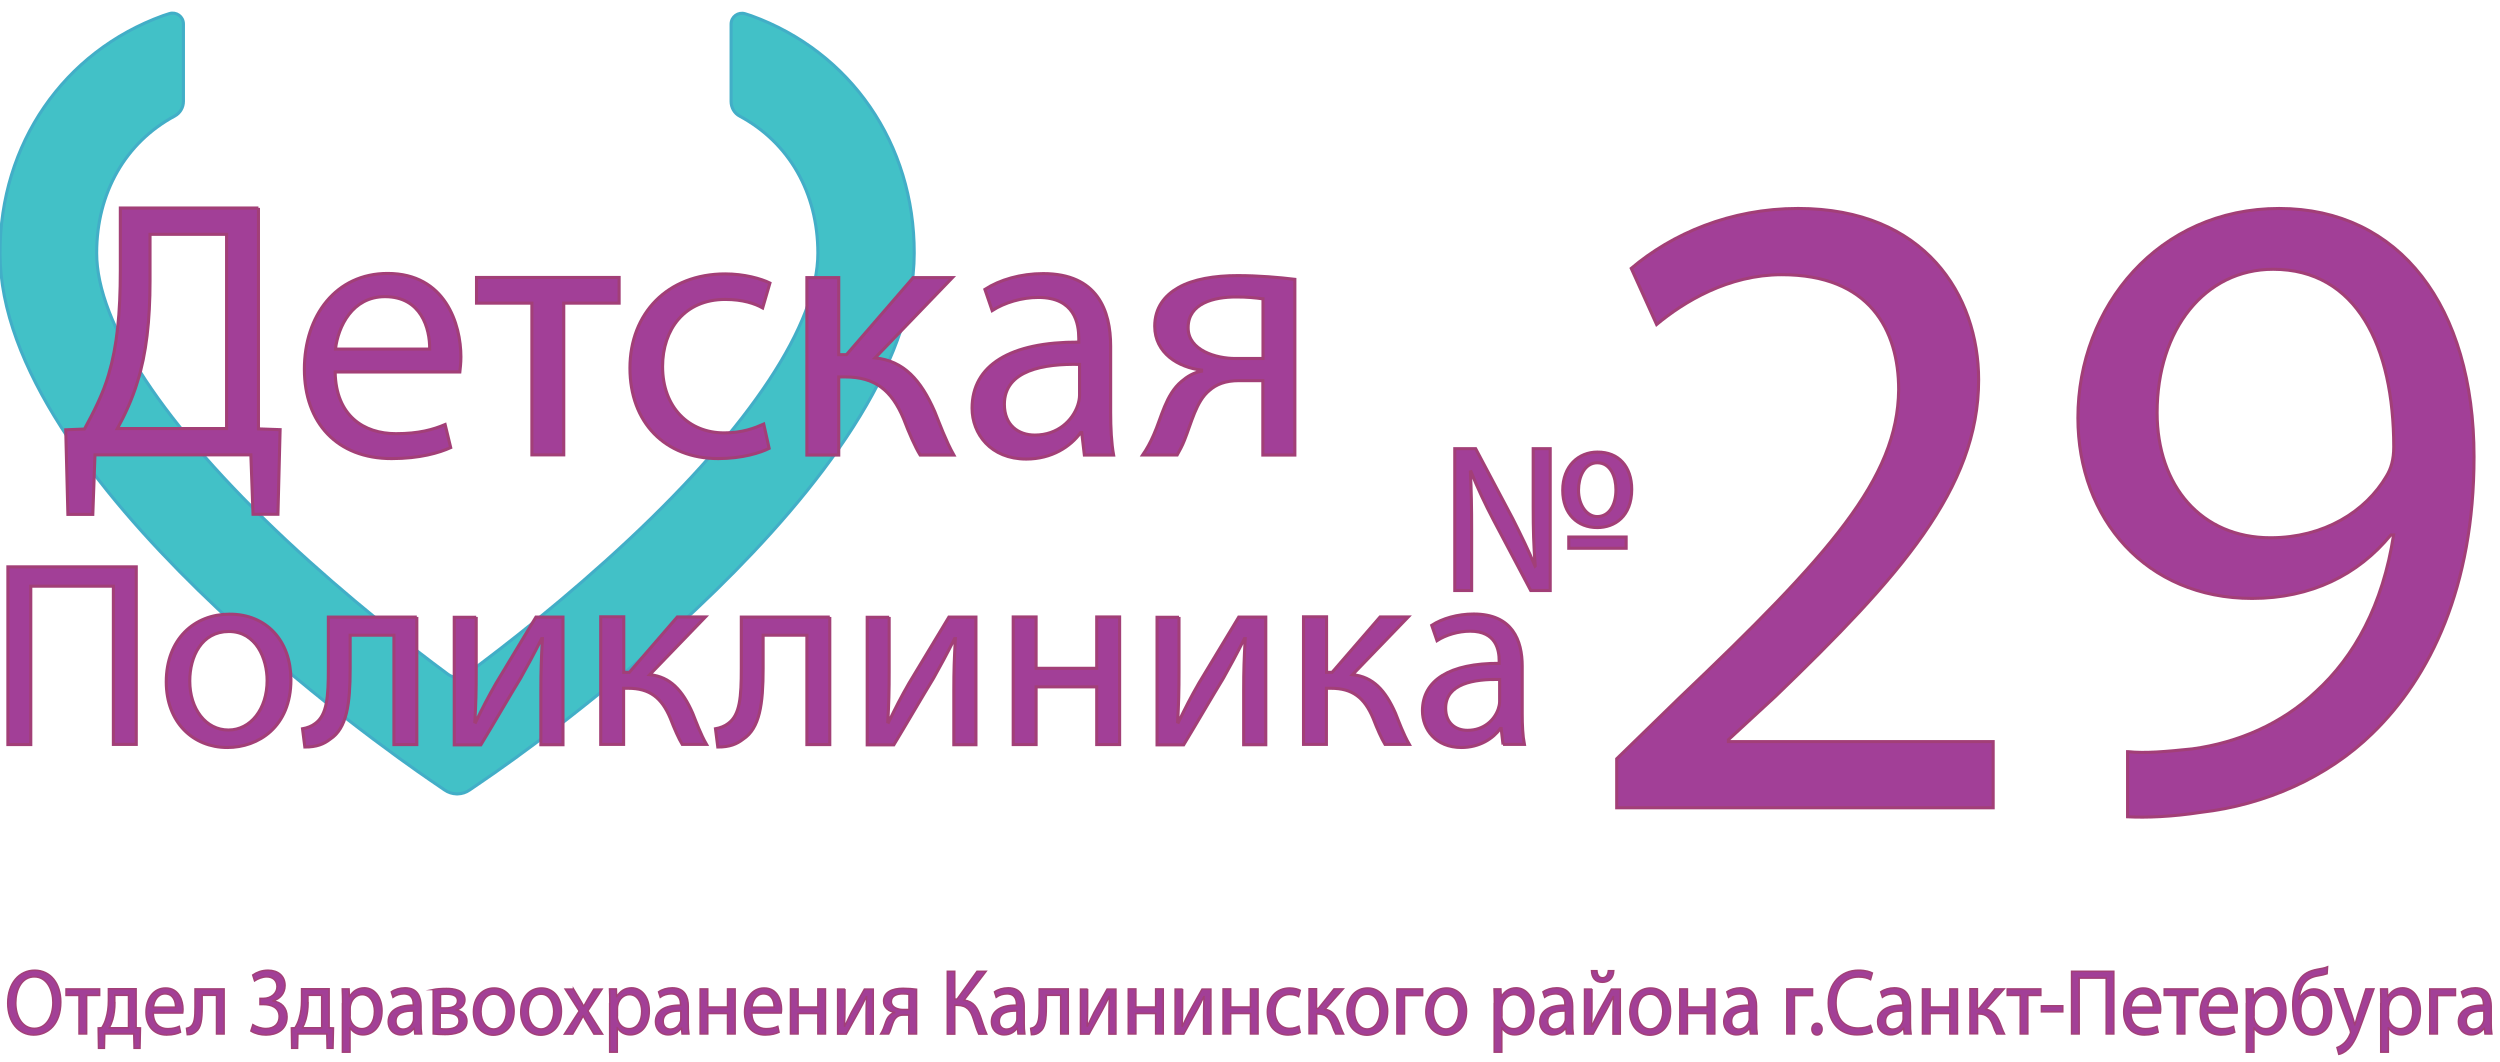 <?xml version="1.0" encoding="utf-8"?>
<!-- Generator: Adobe Illustrator 24.1.2, SVG Export Plug-In . SVG Version: 6.00 Build 0)  -->
<svg version="1.1" id="Слой_1" xmlns="http://www.w3.org/2000/svg" xmlns:xlink="http://www.w3.org/1999/xlink" x="0px" y="0px"
	 viewBox="0 0 1616.4 686.5" style="enable-background:new 0 0 1616.4 686.5;" xml:space="preserve">
<style type="text/css">
	.st0{fill:#42C1C7;stroke:#42AEC7;stroke-width:2;stroke-miterlimit:10;}
	.st1{fill:#A23F97;stroke:#A23F77;stroke-width:2;stroke-miterlimit:10;}
	.st2{fill:#42C1C7;stroke:#E90027;stroke-miterlimit:10;}
	.st3{fill:#A23F97;stroke:#A23F77;stroke-miterlimit:10;}
</style>
<path class="st0" d="M287.5,510.8c2.3,1.6,5,2.4,7.6,2.5h0.9c2.7-0.1,5.3-0.9,7.6-2.5l9.5-6.5c28.5-19.4,278-193.9,278-340.7
	C591.2,93,550,33.5,485.8,10.2c-0.6-0.2-2.2-0.7-4-1.3c-4.5-1.4-9.1,1.9-9.1,6.7v50c0,3.9,2.1,7.7,5.6,9.5
	c31.8,17.1,50.5,49.5,50.5,88.6c0,45.7-43.4,111.5-122.3,185.3c-40.3,37.7-80.4,68.9-104.9,87c-3.6,2.6-8.4,2.6-11.9,0
	c-24.5-18.1-64.6-49.3-104.9-87C105.9,275.1,62.5,209.3,62.5,163.6c0-39,18.7-71.5,50.5-88.6c3.5-1.9,5.6-5.6,5.6-9.5v-50
	c0-4.8-4.6-8.1-9.1-6.7c-1.8,0.6-3.4,1.1-4,1.3C41.2,33.4,0,93,0,163.6c0,146.8,249.6,321.3,278,340.7L287.5,510.8L287.5,510.8z"/>
<g>
	<path class="st1" d="M167.1,134.4v142.9l14,0.5l-1.4,54.7h-16.1l-1.4-38.4H61.4L60,332.6H43.9l-1.4-54.7l12.1-0.5
		c5.9-10.9,11.9-22.5,15.6-35.1c5.5-18.5,7.6-39.8,7.6-67.3v-40.5H167.1z M97,181.6c0,25.6-2.4,47.2-8.1,65.2
		c-3.3,11.1-8.3,21.8-13,30.3h70.6V151.5H97V181.6z"/>
	<path class="st1" d="M216.7,240.6c0.5,28.2,18.5,39.8,39.3,39.8c14.9,0,23.9-2.6,31.8-5.9l3.6,14.9c-7.3,3.3-19.9,7.1-38.2,7.1
		c-35.3,0-56.4-23.2-56.4-57.8c0-34.6,20.4-61.9,53.8-61.9c37.4,0,47.4,32.9,47.4,54c0,4.3-0.5,7.6-0.7,9.7H216.7z M277.8,225.7
		c0.2-13.3-5.5-33.9-28.9-33.9c-21.1,0-30.3,19.4-32,33.9H277.8z"/>
	<path class="st1" d="M400.3,179.5V196h-35.8v98.1h-20.6V196h-35.8v-16.6H400.3z"/>
	<path class="st1" d="M497.3,289.9c-5.5,2.8-17.5,6.6-32.9,6.6c-34.6,0-57.1-23.5-57.1-58.5c0-35.3,24.2-60.9,61.6-60.9
		c12.3,0,23.2,3.1,28.9,5.9l-4.7,16.1c-5-2.8-12.8-5.5-24.2-5.5c-26.3,0-40.5,19.4-40.5,43.4c0,26.5,17.1,42.9,39.8,42.9
		c11.8,0,19.7-3.1,25.6-5.7L497.3,289.9z"/>
	<path class="st1" d="M542.3,179.5v49.8h5l43.1-49.8h25.4l-50,51.9c18.5,1.9,29.6,14.2,38.6,34.8c3.1,7.6,7.1,18.7,12.3,28h-21.8
		c-3.1-5-7.1-14-10.7-23.5c-7.8-18.5-18.5-27-37.9-27h-4v50.5h-20.6V179.5H542.3z"/>
	<path class="st1" d="M701.1,294.2l-1.7-14.5h-0.7c-6.4,9-18.7,17.1-35.1,17.1c-23.2,0-35.1-16.4-35.1-32.9
		c0-27.7,24.6-42.9,69-42.7v-2.4c0-9.5-2.6-26.5-26.1-26.5c-10.7,0-21.8,3.3-29.9,8.5l-4.7-13.7c9.5-6.2,23.2-10.2,37.7-10.2
		c35.1,0,43.6,23.9,43.6,46.9v42.9c0,10,0.5,19.7,1.9,27.5H701.1z M698,235.6c-22.8-0.5-48.6,3.6-48.6,25.8c0,13.5,9,19.9,19.7,19.9
		c14.9,0,24.4-9.5,27.7-19.2c0.7-2.1,1.2-4.5,1.2-6.6V235.6z"/>
	<path class="st1" d="M837.1,294.2h-20.6v-48.1h-15.4c-8.8,0-14.7,2.4-19.2,6.4c-8.5,6.9-11.6,21.1-16.1,32.2
		c-1.4,3.6-3.1,6.6-4.7,9.5h-22.3c2.6-3.8,5-8.1,7.1-13c5-11.1,7.8-26.1,18-34.6c3.6-3.1,7.8-5.7,13-6.6v-0.7
		c-14.9-1.7-30.3-10.9-30.3-28.4c0-11.9,6.4-19.9,15.2-24.9c9.5-5.5,23.5-7.8,38.4-7.8c13.7,0,27,1.2,37,2.4V294.2z M816.5,193.2
		c-5.2-0.7-10-1.2-17.3-1.2c-14.2,0-31,4-31,19.9c0,14.7,18.2,19.9,30.6,19.9c8.5,0,13,0,17.8,0V193.2z"/>
</g>
<g>
	<path class="st1" d="M88.1,366.5v114.8H73.3V379H19.9v102.4H5.1V366.5H88.1z"/>
	<path class="st1" d="M188.1,439.5c0,30.5-21.1,43.8-41.1,43.8c-22.3,0-39.5-16.4-39.5-42.4c0-27.6,18.1-43.8,40.9-43.8
		C172.1,397,188.1,414.2,188.1,439.5z M122.7,440.3c0,18.1,10.4,31.7,25,31.7c14.3,0,25-13.5,25-32c0-14-7-31.7-24.7-31.7
		C130.3,408.3,122.7,424.6,122.7,440.3z"/>
	<path class="st1" d="M269.5,398.9v82.5h-14.8v-70.7h-28.3v21.5c0,23.2-2.2,38.7-12.9,45.7c-4.1,3.2-8.7,5.1-16.4,5.1l-1.5-11.8
		c2.9-0.5,6.1-1.7,8.2-3.4c7.7-5.6,8.5-17.2,8.5-35.6v-33.2H269.5z"/>
	<path class="st1" d="M307.9,398.9v34.8c0,13.1-0.2,21.3-0.9,33.1l0.5,0.2c4.9-10.1,7.8-15.8,13.3-25.4l25.7-42.6h17.5v82.5h-14.3
		v-34.9c0-13.5,0.3-20.4,1-33.7h-0.5c-5.3,10.6-8.9,17.2-13.6,25.6c-7.8,12.8-16.9,28.6-25.7,43.1h-17.2v-82.5H307.9z"/>
	<path class="st1" d="M403.3,398.9v35.8h3.6l31-35.8h18.2l-36,37.3c13.3,1.4,21.3,10.2,27.8,25c2.2,5.5,5.1,13.5,8.9,20.1h-15.7
		c-2.2-3.6-5.1-10.1-7.7-16.9c-5.6-13.3-13.3-19.4-27.3-19.4h-2.9v36.3h-14.8v-82.5H403.3z"/>
	<path class="st1" d="M536.5,398.9v82.5h-14.8v-70.7h-28.3v21.5c0,23.2-2.2,38.7-12.9,45.7c-4.1,3.2-8.7,5.1-16.4,5.1l-1.5-11.8
		c2.9-0.5,6.1-1.7,8.2-3.4c7.7-5.6,8.5-17.2,8.5-35.6v-33.2H536.5z"/>
	<path class="st1" d="M574.9,398.9v34.8c0,13.1-0.2,21.3-0.9,33.1l0.5,0.2c4.9-10.1,7.8-15.8,13.3-25.4l25.7-42.6h17.5v82.5h-14.3
		v-34.9c0-13.5,0.3-20.4,1-33.7h-0.5c-5.3,10.6-8.9,17.2-13.6,25.6c-7.8,12.8-16.9,28.6-25.7,43.1h-17.2v-82.5H574.9z"/>
	<path class="st1" d="M669.9,398.9v33.2h39.2v-33.2h14.8v82.5h-14.8v-37.3h-39.2v37.3h-14.8v-82.5H669.9z"/>
	<path class="st1" d="M762.3,398.9v34.8c0,13.1-0.2,21.3-0.9,33.1l0.5,0.2c4.9-10.1,7.8-15.8,13.3-25.4l25.7-42.6h17.5v82.5h-14.3
		v-34.9c0-13.5,0.3-20.4,1-33.7h-0.5c-5.3,10.6-8.9,17.2-13.6,25.6c-7.8,12.8-16.9,28.6-25.7,43.1h-17.2v-82.5H762.3z"/>
	<path class="st1" d="M857.7,398.9v35.8h3.6l31-35.8h18.2l-36,37.3c13.3,1.4,21.3,10.2,27.8,25c2.2,5.5,5.1,13.5,8.9,20.1h-15.7
		c-2.2-3.6-5.1-10.1-7.7-16.9c-5.6-13.3-13.3-19.4-27.3-19.4h-2.9v36.3h-14.8v-82.5H857.7z"/>
	<path class="st1" d="M971.8,481.4l-1.2-10.4h-0.5c-4.6,6.5-13.5,12.3-25.2,12.3c-16.7,0-25.2-11.8-25.2-23.7
		c0-19.9,17.7-30.8,49.6-30.7v-1.7c0-6.8-1.9-19.1-18.7-19.1c-7.7,0-15.7,2.4-21.5,6.1l-3.4-9.9c6.8-4.4,16.7-7.3,27.1-7.3
		c25.2,0,31.4,17.2,31.4,33.7v30.8c0,7.2,0.3,14.1,1.4,19.8H971.8z M969.6,439.3c-16.4-0.3-34.9,2.6-34.9,18.6
		c0,9.7,6.5,14.3,14.1,14.3c10.7,0,17.5-6.8,19.9-13.8c0.5-1.5,0.9-3.2,0.9-4.8V439.3z"/>
</g>
<g>
	<path class="st1" d="M1045.3,522.3v-31.7l40.4-39.3c97.3-92.6,141.3-141.9,141.9-199.3c0-38.7-18.8-74.4-75.6-74.4
		c-34.6,0-63.3,17.6-80.9,32.2l-16.4-36.3c26.4-22.3,63.9-38.7,107.9-38.7c82.1,0,116.7,56.3,116.7,110.8
		c0,70.3-51,127.2-131.3,204.6l-30.5,28.1v1.2h171.2v42.8H1045.3z"/>
	<path class="st1" d="M1375.9,486c11.1,1.2,24,0,41.6-1.8c29.9-4.1,58-16.4,79.7-36.9c25.2-22.9,43.4-56.3,50.4-101.4h-1.8
		c-21.1,25.8-51.6,41-89.7,41c-68.6,0-112.6-51.6-112.6-116.7c0-72.1,52.2-135.4,130.1-135.4s126,63.3,126,160.6
		c0,83.8-28.1,142.4-65.7,178.8c-29.3,28.7-69.8,46.3-110.8,51c-18.8,2.9-35.2,3.5-47.5,2.9V486z M1394.7,266.8
		c0,47.5,28.7,80.9,73.3,80.9c34.6,0,61.6-17,75-39.9c2.9-4.7,4.7-10.6,4.7-18.8c0-65.1-24-114.9-78-114.9
		C1425.8,174.1,1394.7,212.8,1394.7,266.8z"/>
</g>
<path class="st2" d="M693.9-95.8"/>
<g>
	<path class="st3" d="M39.3,647.9c0,13.9-7.9,21.3-17.5,21.3C12,669.2,5,660.9,5,648.6c0-12.9,7.4-21.3,17.5-21.3
		C32.7,627.4,39.3,635.8,39.3,647.9z M10.2,648.5c0,8.7,4.3,16.4,12,16.4c7.7,0,12-7.6,12-16.8c0-8.1-3.9-16.5-12-16.5
		C14.2,631.6,10.2,639.6,10.2,648.5z"/>
	<path class="st3" d="M64.4,639.4v4.2H56v24.9h-4.9v-24.9h-8.4v-4.2H64.4z"/>
	<path class="st3" d="M88,639.4v25.1l2.8,0.1l-0.3,13.2h-3.8l-0.2-9.3H67.7l-0.2,9.3h-3.8l-0.2-13.2l2.3-0.1c1.2-1.9,2.1-3.8,2.7-6
		c1.1-3.6,1.6-7.5,1.6-11.6v-7.6H88z M74.3,648.3c0,3.8-0.5,7.6-1.4,10.8c-0.6,2-1.3,3.8-2.2,5.4h12.4v-21h-8.9V648.3z"/>
	<path class="st3" d="M99.1,655c0.1,7.2,4.3,10.1,9.3,10.1c3.5,0,5.6-0.7,7.5-1.5l0.8,3.8c-1.7,0.8-4.7,1.8-9,1.8
		c-8.3,0-13.3-5.9-13.3-14.7s4.8-15.7,12.7-15.7c8.8,0,11.2,8.4,11.2,13.7c0,1.1-0.1,1.9-0.2,2.5H99.1z M113.5,651.2
		c0.1-3.4-1.3-8.6-6.8-8.6c-5,0-7.1,4.9-7.5,8.6H113.5z"/>
	<path class="st3" d="M144.9,639.4v29.1H140v-25h-9.3v7.6c0,8.2-0.7,13.6-4.2,16.1c-1.3,1.1-2.8,1.8-5.4,1.8l-0.5-4.1
		c0.9-0.2,2-0.6,2.7-1.2c2.5-2,2.8-6.1,2.8-12.6v-11.7H144.9z"/>
	<path class="st3" d="M163.4,630.4c2.6-1.8,5.9-3.1,9.9-3.1c6.5,0,11,3.7,11,9.9c0,5-3.3,8.8-7.8,9.9v0.1c5.3,0.6,9.1,4.3,9.1,10.2
		c0,8.4-6.7,11.8-13.6,11.8c-3.4,0-7-0.8-9.8-2.6l1.3-4.1c2,1.3,5.4,2.5,8.4,2.5c5.6,0,8.6-3.2,8.6-7.7c0-6.1-5.4-7.8-10.2-7.8h-2.2
		v-4h2.2c5,0,8.8-3.3,8.8-7.5c0-4.1-2.7-6.4-6.7-6.4c-2.8,0-5.8,1.3-7.8,2.6L163.4,630.4z"/>
	<path class="st3" d="M212.8,639.4v25.1l2.8,0.1l-0.3,13.2h-3.8l-0.2-9.3h-18.7l-0.2,9.3h-3.8l-0.2-13.2l2.3-0.1
		c1.2-1.9,2.1-3.8,2.7-6c1.1-3.6,1.6-7.5,1.6-11.6v-7.6H212.8z M199.2,648.3c0,3.8-0.5,7.6-1.4,10.8c-0.6,2-1.3,3.8-2.2,5.4H208v-21
		h-8.9V648.3z"/>
	<path class="st3" d="M221.5,648.9c0-3.7-0.1-6.7-0.2-9.5h4.4l0.2,5h0.1c2-3.5,5.2-5.7,9.6-5.7c6.5,0,11.4,6,11.4,14.8
		c0,10.5-5.9,15.6-12.3,15.6c-3.6,0-6.7-1.7-8.3-4.6h-0.1v15.8h-4.9V648.9z M226.3,656.7c0,0.8,0.1,1.5,0.2,2.2
		c0.9,3.7,3.8,6.2,7.4,6.2c5.2,0,8.2-4.6,8.2-11.2c0-5.8-2.8-10.8-8-10.8c-3.3,0-6.5,2.6-7.4,6.6c-0.2,0.7-0.3,1.4-0.3,2.2V656.7z"
		/>
	<path class="st3" d="M268.2,668.5l-0.4-3.7h-0.2c-1.5,2.3-4.4,4.3-8.3,4.3c-5.5,0-8.3-4.1-8.3-8.4c0-7,5.8-10.9,16.2-10.8v-0.6
		c0-2.4-0.6-6.7-6.1-6.7c-2.5,0-5.1,0.8-7,2.2l-1.1-3.5c2.2-1.6,5.5-2.6,8.9-2.6c8.3,0,10.3,6.1,10.3,11.9v10.9c0,2.5,0.1,5,0.4,7
		H268.2z M267.4,653.7c-5.4-0.1-11.4,0.9-11.4,6.6c0,3.4,2.1,5.1,4.6,5.1c3.5,0,5.7-2.4,6.5-4.9c0.2-0.5,0.3-1.1,0.3-1.7V653.7z"/>
	<path class="st3" d="M280,639.8c1.9-0.4,5.4-0.7,8.6-0.7c4.5,0,12,0.8,12,7.3c0,3.6-2.6,5.8-5.6,6.6v0.1c4,0.6,6.9,3,6.9,7.2
		c0,7.6-8.9,8.6-14.2,8.6c-3,0-6.1-0.2-7.6-0.4V639.8z M284.6,665.1c1.4,0.2,2.4,0.2,4,0.2c3.3,0,8.2-0.8,8.2-5.1s-3.9-5.1-8.6-5.1
		h-3.6V665.1z M284.7,651.7h3.7c3.6,0,7.4-1.1,7.4-4.6c0-2.9-2.3-4.3-7.2-4.3c-1.6,0-2.6,0.1-3.8,0.2V651.7z"/>
	<path class="st3" d="M332.4,653.8c0,10.8-6.9,15.5-13.4,15.5c-7.3,0-12.9-5.8-12.9-15c0-9.7,5.9-15.5,13.4-15.5
		C327.2,638.8,332.4,644.9,332.4,653.8z M311,654.1c0,6.4,3.4,11.2,8.2,11.2c4.7,0,8.2-4.8,8.2-11.3c0-4.9-2.3-11.2-8.1-11.2
		C313.5,642.8,311,648.5,311,654.1z"/>
	<path class="st3" d="M363,653.8c0,10.8-6.9,15.5-13.4,15.5c-7.3,0-12.9-5.8-12.9-15c0-9.7,5.9-15.5,13.4-15.5
		C357.8,638.8,363,644.9,363,653.8z M341.6,654.1c0,6.4,3.4,11.2,8.2,11.2c4.7,0,8.2-4.8,8.2-11.3c0-4.9-2.3-11.2-8.1-11.2
		C344.1,642.8,341.6,648.5,341.6,654.1z"/>
	<path class="st3" d="M370.8,639.4l3.8,6.3c1,1.6,1.8,3.1,2.7,4.8h0.2c0.9-1.7,1.8-3.2,2.7-4.8l3.8-6.2h5.3l-9.2,14.1l9.5,15H384
		l-4-6.6c-1.1-1.7-2-3.3-2.9-5.1H377c-0.9,1.7-1.8,3.3-2.8,5.1l-3.9,6.6h-5.4l9.6-14.9l-9.1-14.2H370.8z"/>
	<path class="st3" d="M394.3,648.9c0-3.7-0.1-6.7-0.2-9.5h4.4l0.2,5h0.1c2-3.5,5.2-5.7,9.6-5.7c6.5,0,11.4,6,11.4,14.8
		c0,10.5-5.9,15.6-12.3,15.6c-3.6,0-6.7-1.7-8.3-4.6h-0.1v15.8h-4.9V648.9z M399.1,656.7c0,0.8,0.1,1.5,0.2,2.2
		c0.9,3.7,3.8,6.2,7.4,6.2c5.2,0,8.2-4.6,8.2-11.2c0-5.8-2.8-10.8-8-10.8c-3.3,0-6.5,2.6-7.4,6.6c-0.2,0.7-0.3,1.4-0.3,2.2V656.7z"
		/>
	<path class="st3" d="M441,668.5l-0.4-3.7h-0.2c-1.5,2.3-4.4,4.3-8.3,4.3c-5.5,0-8.3-4.1-8.3-8.4c0-7,5.8-10.9,16.2-10.8v-0.6
		c0-2.4-0.6-6.7-6.1-6.7c-2.5,0-5.1,0.8-7,2.2l-1.1-3.5c2.2-1.6,5.5-2.6,8.9-2.6c8.3,0,10.3,6.1,10.3,11.9v10.9c0,2.5,0.1,5,0.4,7
		H441z M440.2,653.7c-5.4-0.1-11.4,0.9-11.4,6.6c0,3.4,2.1,5.1,4.6,5.1c3.5,0,5.7-2.4,6.5-4.9c0.2-0.5,0.3-1.1,0.3-1.7V653.7z"/>
	<path class="st3" d="M457.6,639.4v11.7h12.8v-11.7h4.9v29.1h-4.9v-13.2h-12.8v13.2h-4.9v-29.1H457.6z"/>
	<path class="st3" d="M486.1,655c0.1,7.2,4.3,10.1,9.3,10.1c3.5,0,5.6-0.7,7.5-1.5l0.8,3.8c-1.7,0.8-4.7,1.8-9,1.8
		c-8.3,0-13.3-5.9-13.3-14.7s4.8-15.7,12.7-15.7c8.8,0,11.2,8.4,11.2,13.7c0,1.1-0.1,1.9-0.2,2.5H486.1z M500.5,651.2
		c0.1-3.4-1.3-8.6-6.8-8.6c-5,0-7.1,4.9-7.5,8.6H500.5z"/>
	<path class="st3" d="M516,639.4v11.7h12.8v-11.7h4.9v29.1h-4.9v-13.2H516v13.2h-4.9v-29.1H516z"/>
	<path class="st3" d="M546.3,639.4v12.3c0,4.6-0.1,7.5-0.3,11.7l0.2,0.1c1.6-3.5,2.6-5.6,4.3-9l8.4-15h5.7v29.1H560v-12.3
		c0-4.8,0.1-7.2,0.3-11.9h-0.2c-1.7,3.7-2.9,6.1-4.5,9c-2.6,4.5-5.5,10.1-8.4,15.2h-5.6v-29.1H546.3z"/>
	<path class="st3" d="M592.5,668.5h-4.9v-12.2h-3.6c-2.1,0-3.5,0.6-4.5,1.6c-2,1.7-2.7,5.4-3.8,8.2c-0.3,0.9-0.7,1.7-1.1,2.4h-5.2
		c0.6-1,1.2-2,1.7-3.3c1.2-2.8,1.8-6.6,4.2-8.8c0.8-0.8,1.8-1.4,3.1-1.7v-0.2c-3.5-0.4-7.1-2.8-7.1-7.2c0-3,1.5-5.1,3.6-6.3
		c2.2-1.4,5.5-2,9-2c3.2,0,6.4,0.3,8.7,0.6V668.5z M587.7,642.9c-1.2-0.2-2.3-0.3-4.1-0.3c-3.3,0-7.3,1-7.3,5c0,3.7,4.3,5.1,7.2,5.1
		c2,0,3.1,0,4.2,0V642.9z"/>
	<path class="st3" d="M617.3,628v18h1.5l12.9-18h5.9l-14.2,18.6c6.2,0.9,8.6,5,10.5,10.5c1.4,4.1,2.5,7.9,4.1,11.5h-5.2
		c-1.3-2.8-2.4-6.4-3.4-9.6c-1.7-5.4-4.1-9-10.5-9h-1.6v18.6h-4.8V628H617.3z"/>
	<path class="st3" d="M658.2,668.5l-0.4-3.7h-0.2c-1.5,2.3-4.4,4.3-8.3,4.3c-5.5,0-8.3-4.1-8.3-8.4c0-7,5.8-10.9,16.2-10.8v-0.6
		c0-2.4-0.6-6.7-6.1-6.7c-2.5,0-5.1,0.8-7,2.2l-1.1-3.5c2.2-1.6,5.5-2.6,8.9-2.6c8.3,0,10.3,6.1,10.3,11.9v10.9c0,2.5,0.1,5,0.4,7
		H658.2z M657.5,653.7c-5.4-0.1-11.4,0.9-11.4,6.6c0,3.4,2.1,5.1,4.6,5.1c3.5,0,5.7-2.4,6.5-4.9c0.2-0.5,0.3-1.1,0.3-1.7V653.7z"/>
	<path class="st3" d="M690.7,639.4v29.1h-4.9v-25h-9.3v7.6c0,8.2-0.7,13.6-4.2,16.1c-1.3,1.1-2.8,1.8-5.4,1.8l-0.5-4.1
		c0.9-0.2,2-0.6,2.7-1.2c2.5-2,2.8-6.1,2.8-12.6v-11.7H690.7z"/>
	<path class="st3" d="M703.2,639.4v12.3c0,4.6-0.1,7.5-0.3,11.7l0.2,0.1c1.6-3.5,2.6-5.6,4.3-9l8.4-15h5.7v29.1H717v-12.3
		c0-4.8,0.1-7.2,0.3-11.9h-0.2c-1.7,3.7-2.9,6.1-4.5,9c-2.6,4.5-5.5,10.1-8.4,15.2h-5.6v-29.1H703.2z"/>
	<path class="st3" d="M734.4,639.4v11.7h12.8v-11.7h4.9v29.1h-4.9v-13.2h-12.8v13.2h-4.9v-29.1H734.4z"/>
	<path class="st3" d="M764.6,639.4v12.3c0,4.6-0.1,7.5-0.3,11.7l0.2,0.1c1.6-3.5,2.6-5.6,4.3-9l8.4-15h5.7v29.1h-4.7v-12.3
		c0-4.8,0.1-7.2,0.3-11.9h-0.2c-1.7,3.7-2.9,6.1-4.5,9c-2.6,4.5-5.5,10.1-8.4,15.2h-5.6v-29.1H764.6z"/>
	<path class="st3" d="M795.7,639.4v11.7h12.8v-11.7h4.9v29.1h-4.9v-13.2h-12.8v13.2h-4.9v-29.1H795.7z"/>
	<path class="st3" d="M840.6,667.5c-1.3,0.7-4.1,1.7-7.8,1.7c-8.1,0-13.4-6-13.4-14.9c0-9,5.7-15.5,14.5-15.5c2.9,0,5.5,0.8,6.8,1.5
		l-1.1,4.1c-1.2-0.7-3-1.4-5.7-1.4c-6.2,0-9.5,4.9-9.5,11c0,6.7,4,10.9,9.4,10.9c2.8,0,4.6-0.8,6-1.4L840.6,667.5z"/>
	<path class="st3" d="M851.2,639.4v12.6h1.2l10.1-12.6h6l-11.8,13.2c4.3,0.5,7,3.6,9.1,8.8c0.7,1.9,1.7,4.7,2.9,7.1h-5.1
		c-0.7-1.3-1.7-3.5-2.5-6c-1.8-4.7-4.3-6.9-8.9-6.9h-0.9v12.8h-4.9v-29.1H851.2z"/>
	<path class="st3" d="M897.2,653.8c0,10.8-6.9,15.5-13.4,15.5c-7.3,0-12.9-5.8-12.9-15c0-9.7,5.9-15.5,13.4-15.5
		C891.9,638.8,897.2,644.9,897.2,653.8z M875.8,654.1c0,6.4,3.4,11.2,8.2,11.2c4.7,0,8.2-4.8,8.2-11.3c0-4.9-2.3-11.2-8.1-11.2
		C878.3,642.8,875.8,648.5,875.8,654.1z"/>
	<path class="st3" d="M919.8,639.4v4.3h-11.7v24.8h-4.9v-29.1H919.8z"/>
	<path class="st3" d="M948.2,653.8c0,10.8-6.9,15.5-13.4,15.5c-7.3,0-12.9-5.8-12.9-15c0-9.7,5.9-15.5,13.4-15.5
		C942.9,638.8,948.2,644.9,948.2,653.8z M926.7,654.1c0,6.4,3.4,11.2,8.2,11.2c4.7,0,8.2-4.8,8.2-11.3c0-4.9-2.3-11.2-8.1-11.2
		C929.3,642.8,926.7,648.5,926.7,654.1z"/>
	<path class="st3" d="M966.2,648.9c0-3.7-0.1-6.7-0.2-9.5h4.4l0.2,5h0.1c2-3.5,5.2-5.7,9.6-5.7c6.5,0,11.4,6,11.4,14.8
		c0,10.5-5.9,15.6-12.3,15.6c-3.6,0-6.7-1.7-8.3-4.6H971v15.8h-4.9V648.9z M971,656.7c0,0.8,0.1,1.5,0.2,2.2
		c0.9,3.7,3.8,6.2,7.4,6.2c5.2,0,8.2-4.6,8.2-11.2c0-5.8-2.8-10.8-8-10.8c-3.3,0-6.5,2.6-7.4,6.6c-0.2,0.7-0.3,1.4-0.3,2.2V656.7z"
		/>
	<path class="st3" d="M1012.8,668.5l-0.4-3.7h-0.2c-1.5,2.3-4.4,4.3-8.3,4.3c-5.5,0-8.3-4.1-8.3-8.4c0-7,5.8-10.9,16.2-10.8v-0.6
		c0-2.4-0.6-6.7-6.1-6.7c-2.5,0-5.1,0.8-7,2.2l-1.1-3.5c2.2-1.6,5.5-2.6,8.9-2.6c8.3,0,10.3,6.1,10.3,11.9v10.9c0,2.5,0.1,5,0.4,7
		H1012.8z M1012.1,653.7c-5.4-0.1-11.4,0.9-11.4,6.6c0,3.4,2.1,5.1,4.6,5.1c3.5,0,5.7-2.4,6.5-4.9c0.2-0.5,0.3-1.1,0.3-1.7V653.7z"
		/>
	<path class="st3" d="M1029.3,639.4v12.3c0,4.6-0.1,7.5-0.3,11.7l0.2,0.1c1.6-3.5,2.6-5.6,4.3-9l8.4-15h5.7v29.1h-4.7v-12.3
		c0-4.8,0.1-7.2,0.3-11.9h-0.2c-1.7,3.7-2.9,6.1-4.5,9c-2.6,4.5-5.5,10.1-8.4,15.2h-5.6v-29.1H1029.3z M1032.5,627.6
		c0.2,2.6,1.3,4.6,3.6,4.6c2.4,0,3.5-1.9,3.8-4.6h3.5c-0.2,4.9-3.1,7.5-7.4,7.5c-4.9,0-6.8-3.3-7-7.5H1032.5z"/>
	<path class="st3" d="M1080.1,653.8c0,10.8-6.9,15.5-13.4,15.5c-7.3,0-12.9-5.8-12.9-15c0-9.7,5.9-15.5,13.4-15.5
		C1074.9,638.8,1080.1,644.9,1080.1,653.8z M1058.7,654.1c0,6.4,3.4,11.2,8.2,11.2c4.7,0,8.2-4.8,8.2-11.3c0-4.9-2.3-11.2-8.1-11.2
		C1061.2,642.8,1058.7,648.5,1058.7,654.1z"/>
	<path class="st3" d="M1091,639.4v11.7h12.8v-11.7h4.9v29.1h-4.9v-13.2H1091v13.2h-4.9v-29.1H1091z"/>
	<path class="st3" d="M1131.7,668.5l-0.4-3.7h-0.2c-1.5,2.3-4.4,4.3-8.3,4.3c-5.5,0-8.3-4.1-8.3-8.4c0-7,5.8-10.9,16.2-10.8v-0.6
		c0-2.4-0.6-6.7-6.1-6.7c-2.5,0-5.1,0.8-7,2.2l-1.1-3.5c2.2-1.6,5.5-2.6,8.9-2.6c8.3,0,10.3,6.1,10.3,11.9v10.9c0,2.5,0.1,5,0.4,7
		H1131.7z M1131,653.7c-5.4-0.1-11.4,0.9-11.4,6.6c0,3.4,2.1,5.1,4.6,5.1c3.5,0,5.7-2.4,6.5-4.9c0.2-0.5,0.3-1.1,0.3-1.7V653.7z"/>
	<path class="st3" d="M1171.9,639.4v4.3h-11.7v24.8h-4.9v-29.1H1171.9z"/>
	<path class="st3" d="M1171.5,665.4c0-2.2,1.4-3.8,3.3-3.8c2,0,3.3,1.6,3.3,3.8c0,2.2-1.3,3.8-3.3,3.8
		C1172.8,669.2,1171.5,667.6,1171.5,665.4z"/>
	<path class="st3" d="M1210.6,667.2c-1.8,1-5.4,1.9-9.9,1.9c-10.6,0-18.6-7.2-18.6-20.5c0-12.7,8-21.3,19.6-21.3
		c4.7,0,7.6,1.1,8.9,1.8l-1.2,4.3c-1.8-1-4.5-1.7-7.6-1.7c-8.8,0-14.7,6.1-14.7,16.7c0,9.9,5.3,16.3,14.4,16.3c3,0,6-0.7,7.9-1.7
		L1210.6,667.2z"/>
	<path class="st3" d="M1231.2,668.5l-0.4-3.7h-0.2c-1.5,2.3-4.4,4.3-8.3,4.3c-5.5,0-8.3-4.1-8.3-8.4c0-7,5.8-10.9,16.2-10.8v-0.6
		c0-2.4-0.6-6.7-6.1-6.7c-2.5,0-5.1,0.8-7,2.2l-1.1-3.5c2.2-1.6,5.5-2.6,8.9-2.6c8.3,0,10.3,6.1,10.3,11.9v10.9c0,2.5,0.1,5,0.4,7
		H1231.2z M1230.5,653.7c-5.4-0.1-11.4,0.9-11.4,6.6c0,3.4,2.1,5.1,4.6,5.1c3.5,0,5.7-2.4,6.5-4.9c0.2-0.5,0.3-1.1,0.3-1.7V653.7z"
		/>
	<path class="st3" d="M1247.9,639.4v11.7h12.8v-11.7h4.9v29.1h-4.9v-13.2h-12.8v13.2h-4.9v-29.1H1247.9z"/>
	<path class="st3" d="M1278.5,639.4v12.6h1.2l10.1-12.6h6l-11.8,13.2c4.3,0.5,7,3.6,9.1,8.8c0.7,1.9,1.7,4.7,2.9,7.1h-5.1
		c-0.7-1.3-1.7-3.5-2.5-6c-1.8-4.7-4.3-6.9-8.9-6.9h-0.9v12.8h-4.9v-29.1H1278.5z"/>
	<path class="st3" d="M1319.5,639.4v4.2h-8.4v24.9h-4.9v-24.9h-8.4v-4.2H1319.5z"/>
	<path class="st3" d="M1333.7,650.3v3.9h-13.8v-3.9H1333.7z"/>
	<path class="st3" d="M1366.7,628v40.5h-4.9v-36.1h-17.5v36.1h-4.9V628H1366.7z"/>
	<path class="st3" d="M1377.8,655c0.1,7.2,4.3,10.1,9.3,10.1c3.5,0,5.6-0.7,7.5-1.5l0.8,3.8c-1.7,0.8-4.7,1.8-9,1.8
		c-8.3,0-13.3-5.9-13.3-14.7s4.8-15.7,12.7-15.7c8.8,0,11.2,8.4,11.2,13.7c0,1.1-0.1,1.9-0.2,2.5H1377.8z M1392.2,651.2
		c0.1-3.4-1.3-8.6-6.8-8.6c-5,0-7.1,4.9-7.5,8.6H1392.2z"/>
	<path class="st3" d="M1421,639.4v4.2h-8.4v24.9h-4.9v-24.9h-8.4v-4.2H1421z"/>
	<path class="st3" d="M1427.3,655c0.1,7.2,4.4,10.1,9.3,10.1c3.5,0,5.6-0.7,7.5-1.5l0.8,3.8c-1.7,0.8-4.7,1.8-9,1.8
		c-8.3,0-13.3-5.9-13.3-14.7s4.8-15.7,12.7-15.7c8.8,0,11.2,8.4,11.2,13.7c0,1.1-0.1,1.9-0.2,2.5H1427.3z M1441.7,651.2
		c0.1-3.4-1.3-8.6-6.8-8.6c-5,0-7.1,4.9-7.5,8.6H1441.7z"/>
	<path class="st3" d="M1452.5,648.9c0-3.7-0.1-6.7-0.2-9.5h4.4l0.2,5h0.1c2-3.5,5.2-5.7,9.6-5.7c6.5,0,11.4,6,11.4,14.8
		c0,10.5-5.9,15.6-12.3,15.6c-3.6,0-6.7-1.7-8.3-4.6h-0.1v15.8h-4.9V648.9z M1457.3,656.7c0,0.8,0.1,1.5,0.2,2.2
		c0.9,3.7,3.8,6.2,7.4,6.2c5.2,0,8.2-4.6,8.2-11.2c0-5.8-2.8-10.8-8-10.8c-3.3,0-6.5,2.6-7.4,6.6c-0.2,0.7-0.3,1.4-0.3,2.2V656.7z"
		/>
	<path class="st3" d="M1504.6,629.6c-1.4,0.5-3.8,1-5.6,1.3c-4.4,0.7-7.5,2.3-9.6,5.5c-1.7,2.6-2.7,6.6-3,9.6h0.2
		c1.7-4.2,5.5-6.6,9.4-6.6c6.6,0,11.5,5.1,11.5,14.4c0,9.5-4.6,15.4-12.5,15.4c-9.5,0-12.6-9.8-12.6-19.5c0-6.6,1.3-12,4.2-16.1
		c2.6-4,6.4-5.9,11.6-6.9c2.2-0.4,4.9-0.8,6.7-1.6L1504.6,629.6z M1495,643.4c-2.9,0-5,1.6-6.1,4c-0.9,1.7-1.3,3.8-1.3,6.2
		c0,4.8,2.2,11.7,7.5,11.7c5.4,0,7.4-5.7,7.4-11C1502.5,649.5,1500.8,643.4,1495,643.4z"/>
	<path class="st3" d="M1514.9,639.4l5.9,17.2c0.6,1.9,1.3,4.2,1.7,6h0.1c0.5-1.7,1.1-4,1.7-6.1l5.4-17.1h5.2l-7.4,20.7
		c-3.5,10-5.9,15.1-9.3,18.2c-2.4,2.3-4.8,3.2-6,3.4l-1.2-4.4c1.2-0.4,2.8-1.3,4.3-2.6c1.3-1.1,3-3.2,4.1-5.9c0.2-0.5,0.4-1,0.4-1.3
		c0-0.3-0.1-0.7-0.3-1.4l-10-26.8H1514.9z"/>
	<path class="st3" d="M1539.4,648.9c0-3.7-0.1-6.7-0.2-9.5h4.4l0.2,5h0.1c2-3.5,5.2-5.7,9.6-5.7c6.5,0,11.4,6,11.4,14.8
		c0,10.5-5.9,15.6-12.3,15.6c-3.6,0-6.7-1.7-8.3-4.6h-0.1v15.8h-4.9V648.9z M1544.2,656.7c0,0.8,0.1,1.5,0.2,2.2
		c0.9,3.7,3.8,6.2,7.4,6.2c5.2,0,8.2-4.6,8.2-11.2c0-5.8-2.8-10.8-8-10.8c-3.3,0-6.5,2.6-7.4,6.6c-0.2,0.7-0.3,1.4-0.3,2.2V656.7z"
		/>
	<path class="st3" d="M1587.6,639.4v4.3h-11.7v24.8h-4.9v-29.1H1587.6z"/>
	<path class="st3" d="M1606.7,668.5l-0.4-3.7h-0.2c-1.5,2.3-4.4,4.3-8.3,4.3c-5.5,0-8.3-4.1-8.3-8.4c0-7,5.8-10.9,16.2-10.8v-0.6
		c0-2.4-0.6-6.7-6.1-6.7c-2.5,0-5.1,0.8-7,2.2l-1.1-3.5c2.2-1.6,5.5-2.6,8.9-2.6c8.3,0,10.3,6.1,10.3,11.9v10.9c0,2.5,0.1,5,0.4,7
		H1606.7z M1606,653.7c-5.4-0.1-11.4,0.9-11.4,6.6c0,3.4,2.1,5.1,4.6,5.1c3.5,0,5.7-2.4,6.5-4.9c0.2-0.5,0.3-1.1,0.3-1.7V653.7z"/>
</g>
<g>
	<path class="st1" d="M940.6,381.8v-91.7h13.5l24,45.3c5.5,10.9,10.4,21,14.4,30.6l0.1-0.1c-1-12.8-1.3-23.6-1.3-38.1v-37.7h11v91.7
		h-12.6l-24.1-45.6c-5.4-10.3-10.3-20.7-14.5-31.2l-0.4,0.1c0.6,11.9,0.8,22.4,0.8,38.7v38H940.6z M1055,316.4
		c0,17.5-11,24.7-22.3,24.7c-12.6,0-22.3-8.7-22.3-24.1c0-15.8,10.3-24.7,22.4-24.7C1046.6,292.2,1055,301.7,1055,316.4z
		 M1014.3,354.5v-7.3h37.1v7.3H1014.3z M1020.6,316.9c0,9.9,5.5,17.1,12.1,17.1c7.5,0,12.1-7.2,12.1-17.4c0-8.2-3.4-17.4-12.1-17.4
		C1024.4,299.3,1020.6,308.5,1020.6,316.9z"/>
</g>
</svg>
